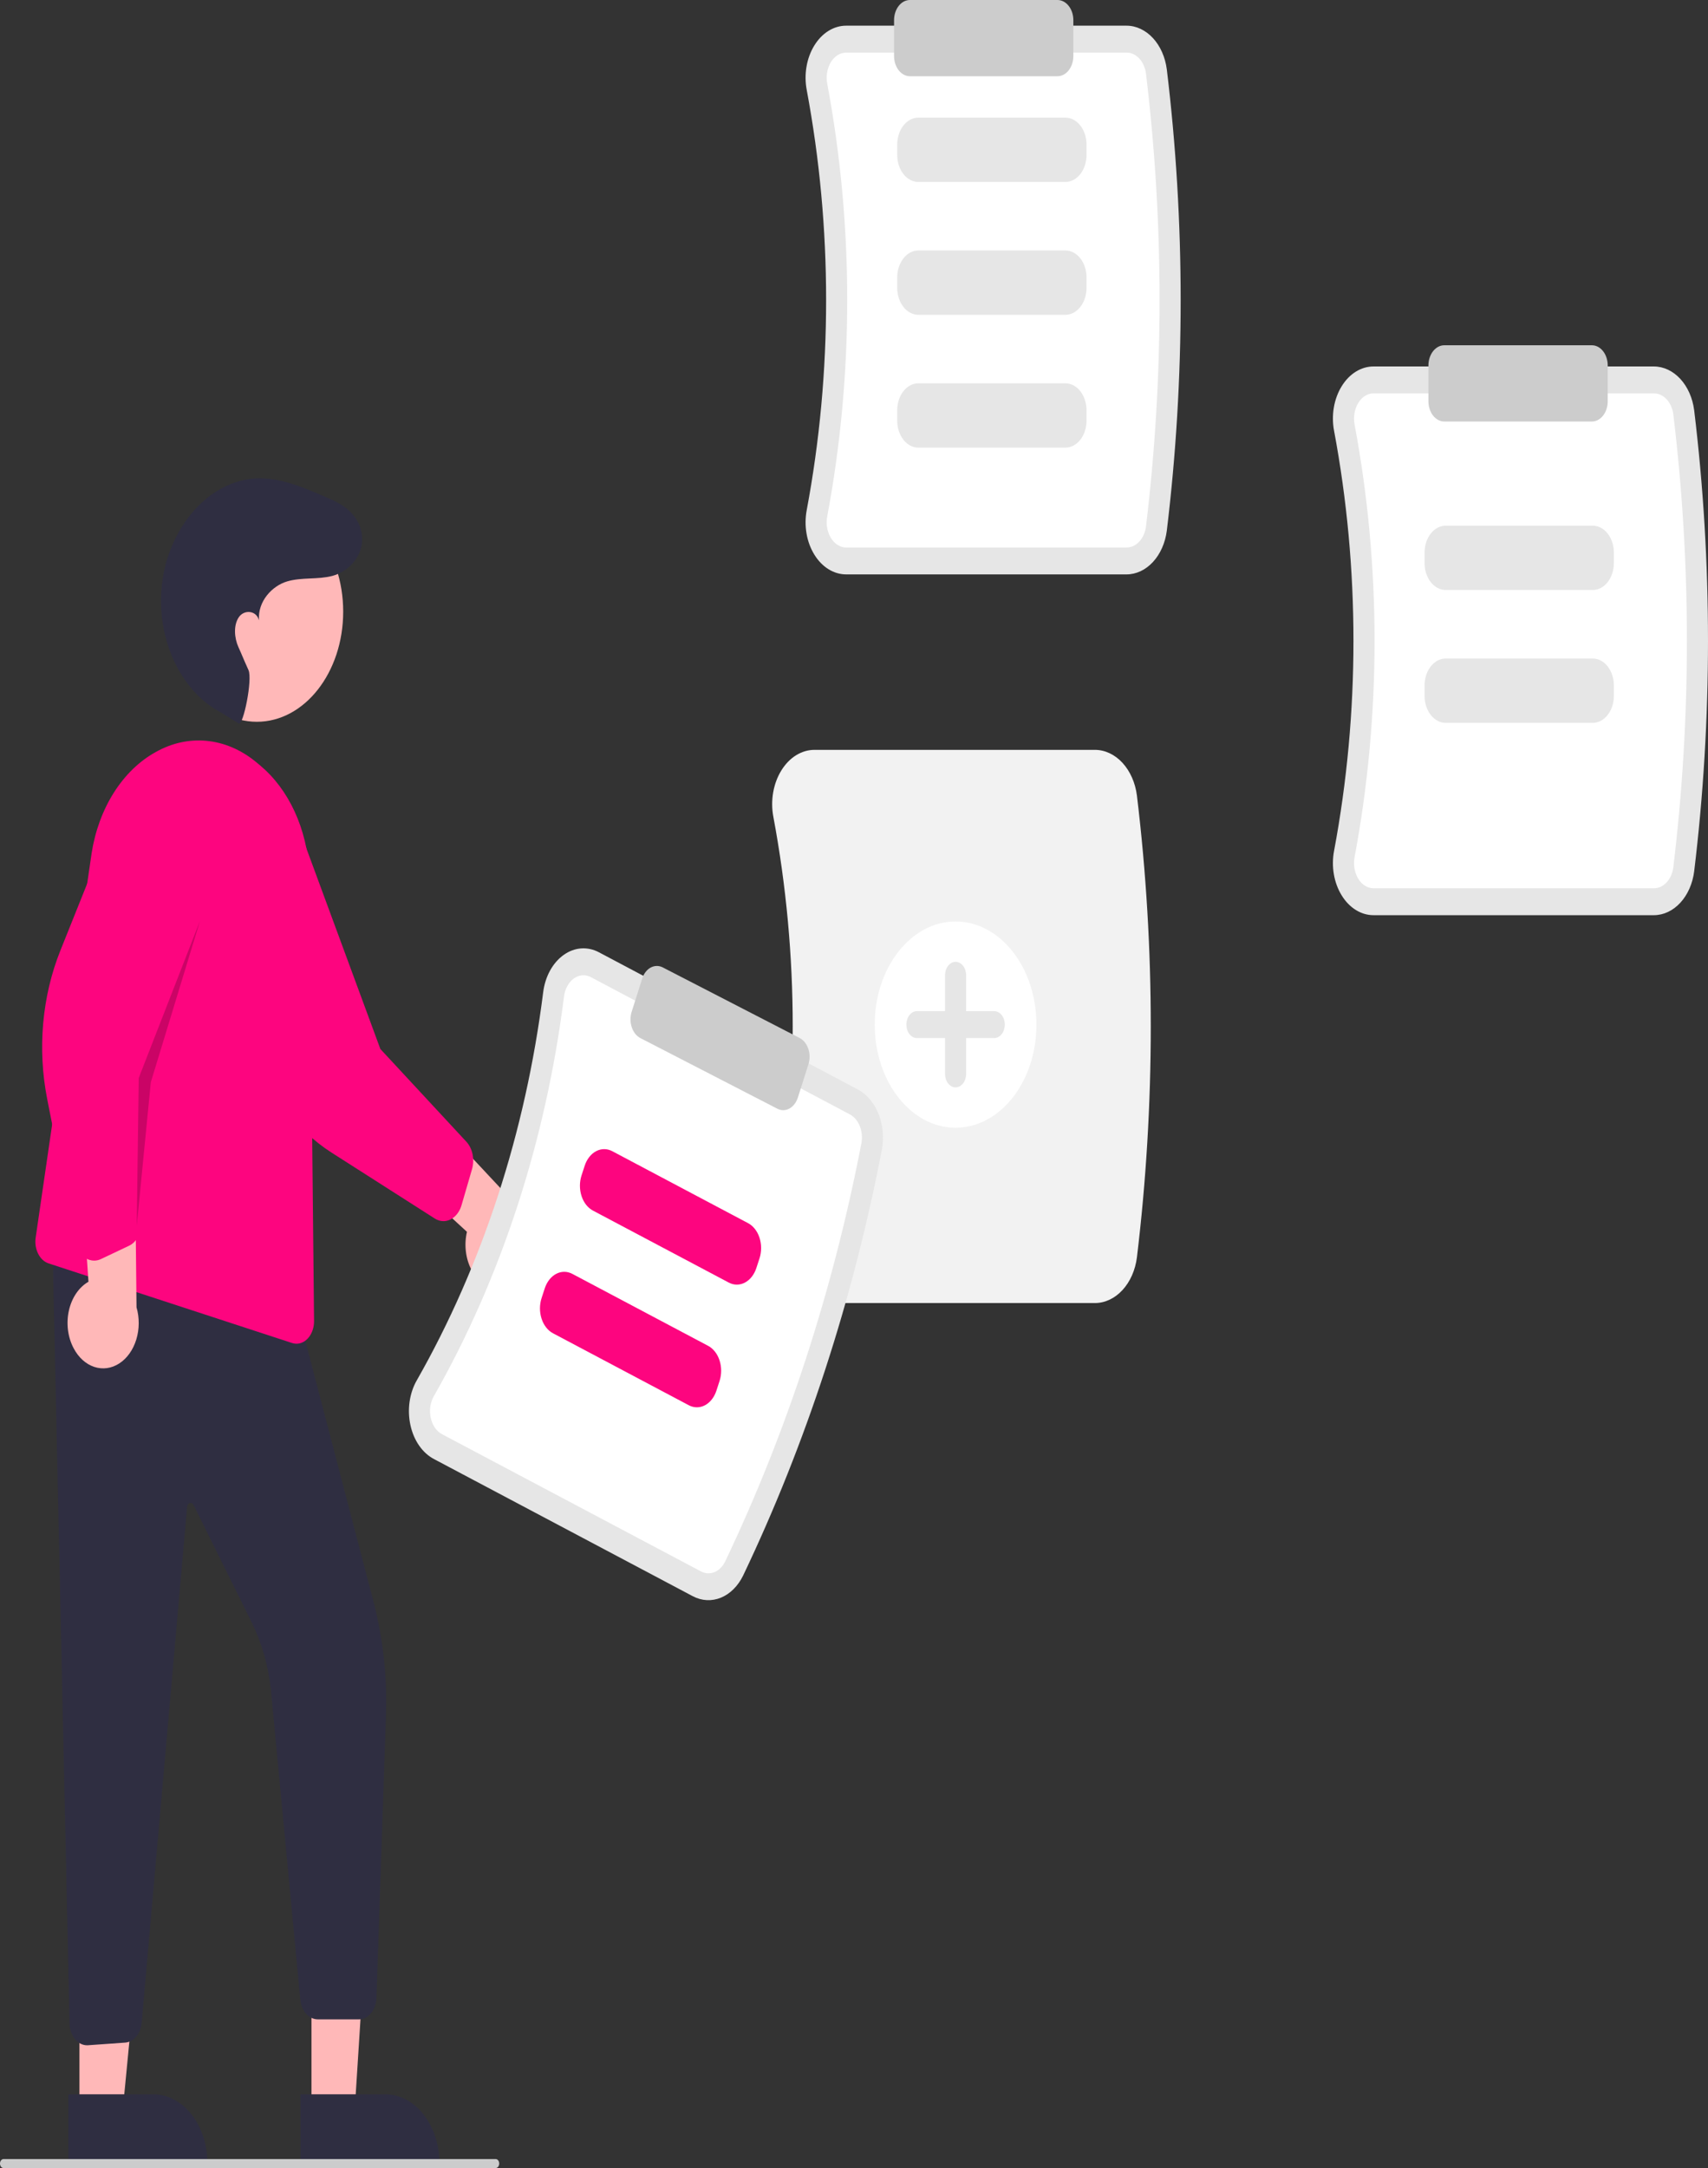 <svg width="190" height="241" viewBox="0 0 190 241" fill="none" xmlns="http://www.w3.org/2000/svg">
<rect x="0" y="0" width="190" height="241" fill="#333333" stroke="none"/>
<g clip-path="url(#clip0_110_72)">
<path d="M125.325 63.85H94.14C93.457 63.852 92.783 63.657 92.168 63.277C91.554 62.898 91.016 62.345 90.594 61.66C90.165 60.969 89.865 60.162 89.718 59.301C89.57 58.44 89.579 57.548 89.743 56.691C92.617 41.348 92.617 25.357 89.743 10.013C89.579 9.157 89.57 8.265 89.718 7.404C89.865 6.543 90.165 5.736 90.594 5.045C91.016 4.36 91.554 3.807 92.168 3.428C92.783 3.048 93.457 2.852 94.14 2.855H125.325C126.402 2.859 127.442 3.35 128.262 4.24C129.081 5.131 129.625 6.363 129.798 7.718C131.851 24.707 131.851 41.998 129.798 58.987C129.625 60.342 129.081 61.574 128.262 62.465C127.442 63.355 126.402 63.846 125.325 63.85Z" fill="#E6E6E6"/>
<path d="M94.14 5.846C93.812 5.844 93.488 5.938 93.193 6.12C92.898 6.303 92.639 6.568 92.437 6.897C92.228 7.233 92.083 7.626 92.011 8.046C91.94 8.465 91.945 8.899 92.025 9.316C94.985 25.118 94.985 41.587 92.025 57.389C91.945 57.806 91.94 58.24 92.011 58.659C92.083 59.078 92.228 59.471 92.437 59.808C92.639 60.136 92.898 60.402 93.193 60.584C93.488 60.767 93.812 60.861 94.14 60.859H125.325C125.842 60.859 126.342 60.626 126.737 60.2C127.131 59.774 127.395 59.183 127.479 58.533C129.495 41.844 129.495 24.861 127.479 8.172C127.395 7.522 127.131 6.931 126.737 6.505C126.342 6.079 125.842 5.846 125.325 5.846L94.14 5.846Z" fill="white"/>
<path d="M118.52 20.226H102.155C101.533 20.226 100.936 19.91 100.497 19.35C100.057 18.789 99.809 18.029 99.809 17.236V16.067C99.809 15.274 100.057 14.514 100.497 13.954C100.936 13.393 101.533 13.078 102.155 13.077H118.52C119.142 13.078 119.738 13.393 120.178 13.954C120.618 14.514 120.865 15.274 120.866 16.067V17.236C120.865 18.029 120.618 18.789 120.178 19.35C119.738 19.91 119.142 20.226 118.52 20.226Z" fill="#E6E6E6"/>
<path d="M118.52 34.993H102.155C101.533 34.992 100.936 34.677 100.497 34.116C100.057 33.556 99.809 32.796 99.809 32.003V30.834C99.809 30.041 100.057 29.281 100.497 28.72C100.936 28.16 101.533 27.844 102.155 27.843H118.52C119.142 27.844 119.738 28.16 120.178 28.72C120.618 29.281 120.865 30.041 120.866 30.834V32.003C120.865 32.796 120.618 33.556 120.178 34.116C119.738 34.677 119.142 34.992 118.52 34.993Z" fill="#E6E6E6"/>
<path d="M118.52 49.76H102.155C101.533 49.759 100.936 49.444 100.497 48.883C100.057 48.323 99.809 47.563 99.809 46.77V45.601C99.809 44.808 100.057 44.048 100.497 43.487C100.936 42.927 101.533 42.611 102.155 42.611H118.52C119.142 42.611 119.738 42.927 120.178 43.487C120.618 44.048 120.865 44.808 120.866 45.601V46.77C120.865 47.563 120.618 48.323 120.178 48.883C119.738 49.444 119.142 49.759 118.52 49.76Z" fill="#E6E6E6"/>
<path d="M183.987 101.732H152.802C152.119 101.735 151.445 101.539 150.83 101.159C150.216 100.78 149.678 100.227 149.256 99.542C148.827 98.851 148.528 98.044 148.38 97.183C148.233 96.322 148.241 95.43 148.405 94.574C151.279 79.23 151.279 63.239 148.405 47.895C148.241 47.039 148.233 46.147 148.38 45.286C148.528 44.425 148.827 43.618 149.256 42.927C149.678 42.242 150.216 41.689 150.83 41.31C151.445 40.93 152.119 40.734 152.802 40.737H183.987C185.064 40.741 186.104 41.232 186.924 42.123C187.743 43.013 188.288 44.245 188.461 45.6C190.513 62.59 190.513 79.88 188.461 96.869C188.288 98.224 187.743 99.456 186.924 100.347C186.104 101.237 185.064 101.728 183.987 101.732Z" fill="#E6E6E6"/>
<path d="M152.802 43.728C152.474 43.727 152.15 43.82 151.855 44.002C151.56 44.185 151.301 44.45 151.099 44.779C150.89 45.116 150.745 45.509 150.673 45.928C150.602 46.347 150.607 46.781 150.687 47.198C153.647 63 153.647 79.469 150.687 95.271C150.607 95.688 150.602 96.122 150.673 96.541C150.745 96.96 150.89 97.353 151.099 97.69C151.301 98.019 151.56 98.284 151.855 98.467C152.15 98.649 152.474 98.743 152.802 98.741H183.987C184.504 98.742 185.005 98.508 185.399 98.082C185.794 97.656 186.057 97.065 186.141 96.415C188.157 79.726 188.157 62.743 186.141 46.054C186.057 45.404 185.794 44.813 185.399 44.387C185.005 43.961 184.504 43.728 183.987 43.728L152.802 43.728Z" fill="white"/>
<path d="M121.805 144.848H90.62C89.908 144.851 89.204 144.646 88.563 144.25C87.922 143.854 87.361 143.277 86.921 142.563C86.474 141.842 86.161 141.001 86.007 140.103C85.853 139.205 85.862 138.275 86.033 137.382C88.9 122.076 88.9 106.126 86.033 90.82C85.862 89.927 85.853 88.997 86.007 88.099C86.161 87.201 86.474 86.36 86.921 85.639C87.361 84.925 87.922 84.348 88.563 83.952C89.204 83.556 89.908 83.352 90.62 83.355H121.805C122.929 83.359 124.014 83.871 124.869 84.8C125.723 85.73 126.292 87.015 126.472 88.428C128.527 105.443 128.527 122.759 126.472 139.774C126.292 141.187 125.723 142.473 124.869 143.402C124.014 144.331 122.929 144.844 121.805 144.848Z" fill="#F2F2F2"/>
<path d="M177.182 65.585H160.817C160.195 65.584 159.599 65.269 159.159 64.708C158.719 64.148 158.471 63.388 158.471 62.595V61.426C158.471 60.633 158.719 59.873 159.159 59.312C159.599 58.752 160.195 58.436 160.817 58.435H177.182C177.804 58.436 178.4 58.752 178.84 59.312C179.28 59.873 179.528 60.633 179.528 61.426V62.595C179.528 63.388 179.28 64.148 178.84 64.708C178.4 65.269 177.804 65.584 177.182 65.585Z" fill="#E6E6E6"/>
<path d="M177.182 80.352H160.817C160.195 80.351 159.599 80.036 159.159 79.475C158.719 78.915 158.471 78.154 158.471 77.362V76.193C158.471 75.4 158.719 74.64 159.159 74.079C159.599 73.519 160.195 73.203 160.817 73.202H177.182C177.804 73.203 178.4 73.519 178.84 74.079C179.28 74.64 179.528 75.4 179.528 76.193V77.362C179.528 78.154 179.28 78.915 178.84 79.475C178.4 80.036 177.804 80.351 177.182 80.352Z" fill="#E6E6E6"/>
<path d="M106.3 125.36C111.268 125.36 115.295 120.227 115.295 113.896C115.295 107.564 111.268 102.431 106.3 102.431C101.332 102.431 97.305 107.564 97.305 113.896C97.305 120.227 101.332 125.36 106.3 125.36Z" fill="white"/>
<path d="M110.602 112.4H107.473V108.413C107.473 108.016 107.349 107.636 107.129 107.355C106.909 107.075 106.611 106.917 106.3 106.917C105.989 106.917 105.69 107.075 105.47 107.355C105.25 107.636 105.127 108.016 105.127 108.413V112.4H101.998C101.687 112.4 101.388 112.558 101.168 112.838C100.948 113.119 100.825 113.499 100.825 113.896C100.825 114.292 100.948 114.672 101.168 114.953C101.388 115.233 101.687 115.391 101.998 115.391H105.127V119.378C105.127 119.775 105.25 120.155 105.47 120.436C105.69 120.716 105.989 120.874 106.3 120.874C106.611 120.874 106.909 120.716 107.129 120.436C107.349 120.155 107.473 119.775 107.473 119.378V115.391H110.602C110.913 115.391 111.211 115.233 111.431 114.953C111.651 114.672 111.775 114.292 111.775 113.896C111.775 113.499 111.651 113.119 111.431 112.838C111.211 112.558 110.913 112.4 110.602 112.4Z" fill="#E6E6E6"/>
<path d="M117.641 8.474H101.216C100.749 8.473 100.302 8.236 99.972 7.816C99.642 7.395 99.457 6.825 99.456 6.231V2.243C99.457 1.648 99.642 1.078 99.972 0.658C100.302 0.237 100.749 0.001 101.216 0H117.641C118.108 0.001 118.555 0.237 118.885 0.658C119.215 1.078 119.401 1.648 119.401 2.243V6.231C119.401 6.825 119.215 7.395 118.885 7.816C118.555 8.236 118.108 8.473 117.641 8.474Z" fill="#CCCCCC"/>
<path d="M177.086 46.854H160.66C160.194 46.853 159.746 46.617 159.416 46.197C159.087 45.776 158.901 45.206 158.9 44.611V40.624C158.901 40.029 159.087 39.459 159.416 39.038C159.746 38.618 160.194 38.381 160.66 38.381H177.086C177.552 38.381 178 38.618 178.329 39.038C178.659 39.459 178.845 40.029 178.845 40.624V44.611C178.845 45.206 178.659 45.776 178.329 46.197C178 46.617 177.552 46.853 177.086 46.854Z" fill="#CCCCCC"/>
<path d="M34.648 234.8H39.443L40.942 211.229H34.648L34.648 234.8Z" fill="#FFB8B8"/>
<path d="M33.425 232.805L42.867 232.804H42.868C43.658 232.804 44.441 233.003 45.171 233.388C45.901 233.773 46.564 234.338 47.123 235.05C47.681 235.763 48.125 236.608 48.427 237.539C48.73 238.469 48.885 239.466 48.885 240.473V240.723L33.426 240.723L33.425 232.805Z" fill="#2F2E41"/>
<path d="M8.837 234.8H13.631L15.912 211.229H8.836L8.837 234.8Z" fill="#FFB8B8"/>
<path d="M7.614 232.805L17.056 232.804H17.057C17.847 232.804 18.63 233.003 19.36 233.388C20.09 233.773 20.753 234.338 21.312 235.05C21.87 235.763 22.314 236.608 22.616 237.539C22.919 238.469 23.074 239.466 23.074 240.473V240.723L7.615 240.723L7.614 232.805Z" fill="#2F2E41"/>
<path d="M9.688 227.354C9.198 227.354 8.727 227.119 8.368 226.697C8.175 226.472 8.019 226.2 7.911 225.897C7.802 225.594 7.743 225.267 7.736 224.934L5.813 137.1L33.115 145.799L41.538 178.008C42.625 182.151 43.095 186.517 42.925 190.88L41.879 222.101C41.855 222.741 41.639 223.344 41.275 223.786C40.911 224.227 40.428 224.474 39.926 224.473H35.347C34.874 224.471 34.418 224.251 34.062 223.855C33.706 223.458 33.474 222.912 33.409 222.315L30.136 187.851C29.85 185.163 29.112 182.585 27.973 180.293L21.532 167.295C21.489 167.208 21.426 167.141 21.351 167.101C21.277 167.062 21.195 167.053 21.116 167.075C21.037 167.098 20.966 167.15 20.912 167.226C20.858 167.302 20.823 167.398 20.813 167.5L15.759 224.865C15.704 225.447 15.491 225.986 15.155 226.387C14.82 226.788 14.385 227.025 13.926 227.057L9.799 227.349C9.762 227.352 9.725 227.354 9.688 227.354Z" fill="#2F2E41"/>
<path d="M28.572 80.234C33.877 80.234 38.177 74.753 38.177 67.991C38.177 61.23 33.877 55.749 28.572 55.749C23.267 55.749 18.966 61.23 18.966 67.991C18.966 74.753 23.267 80.234 28.572 80.234Z" fill="#FFB8B8"/>
<path d="M32.984 149.371C32.819 149.371 32.654 149.344 32.494 149.292L5.406 140.44C4.922 140.282 4.503 139.893 4.237 139.354C3.97 138.815 3.876 138.166 3.973 137.541L10.194 94.828C10.582 92.359 11.434 90.047 12.677 88.09C13.92 86.133 15.517 84.59 17.331 83.594C19.099 82.597 21.032 82.169 22.96 82.35C24.888 82.53 26.751 83.312 28.386 84.628C28.765 84.93 29.147 85.258 29.521 85.605C31.026 87.021 32.254 88.861 33.107 90.982C33.961 93.104 34.417 95.448 34.44 97.832L34.935 146.844C34.938 147.173 34.89 147.501 34.794 147.806C34.697 148.112 34.554 148.391 34.373 148.626C34.191 148.861 33.975 149.048 33.737 149.176C33.499 149.304 33.243 149.37 32.984 149.371Z" fill="#FD057F"/>
<path d="M8.193 149.874C7.87 149.268 7.655 148.579 7.563 147.855C7.472 147.132 7.506 146.392 7.663 145.687C7.82 144.982 8.096 144.329 8.473 143.775C8.849 143.222 9.316 142.779 9.841 142.48L8.636 124.735L15.021 129.145L15.186 145.321C15.522 146.478 15.513 147.752 15.161 148.901C14.809 150.05 14.138 150.995 13.276 151.556C12.414 152.117 11.421 152.256 10.484 151.946C9.547 151.636 8.732 150.899 8.193 149.874Z" fill="#FFB8B8"/>
<path d="M10.474 140.133C10.294 140.133 10.114 140.104 9.94 140.047C9.564 139.925 9.222 139.676 8.948 139.326C8.675 138.977 8.481 138.539 8.386 138.06L5.249 122.168C4.152 116.617 4.675 110.748 6.72 105.652L13.293 89.262C13.709 87.3 14.713 85.624 16.089 84.597C17.465 83.569 19.103 83.272 20.649 83.77C21.419 84.018 22.144 84.458 22.78 85.066C23.416 85.674 23.951 86.436 24.354 87.309C24.766 88.195 25.035 89.176 25.146 90.195C25.257 91.215 25.208 92.252 25.001 93.247L15.643 119.917L15.755 135.885C15.758 136.449 15.625 136.999 15.374 137.463C15.123 137.927 14.767 138.282 14.353 138.479L11.221 139.962C10.982 140.075 10.729 140.133 10.474 140.133Z" fill="#FD057F"/>
<path d="M55.267 143.346C54.695 143.263 54.145 143.021 53.656 142.638C53.166 142.254 52.748 141.739 52.431 141.127C52.114 140.516 51.907 139.823 51.823 139.098C51.739 138.373 51.781 137.634 51.945 136.931L40.606 126.519L47.394 123.229L57.121 133.621C58.028 134.051 58.78 134.891 59.234 135.981C59.687 137.07 59.812 138.334 59.583 139.533C59.355 140.732 58.789 141.782 57.993 142.485C57.198 143.188 56.228 143.494 55.267 143.346Z" fill="#FFB8B8"/>
<path d="M49.331 135.743C48.996 135.743 48.667 135.643 48.367 135.453L36.87 128.117C32.854 125.555 29.705 121.222 28.008 115.922L22.549 98.88C21.654 97.199 21.312 95.136 21.599 93.136C21.886 91.137 22.777 89.361 24.082 88.191C24.733 87.607 25.47 87.194 26.248 86.977C27.026 86.759 27.831 86.741 28.614 86.924C29.407 87.105 30.164 87.486 30.841 88.043C31.518 88.6 32.101 89.323 32.557 90.17L42.312 116.607L51.88 126.916C52.217 127.281 52.458 127.769 52.571 128.314C52.683 128.858 52.661 129.434 52.509 129.963L51.347 133.954C51.196 134.478 50.922 134.93 50.562 135.249C50.201 135.57 49.771 135.743 49.331 135.743Z" fill="#FD057F"/>
<path d="M26.554 80.421C27.065 80.706 28.11 75.523 27.642 74.486C26.945 72.945 26.987 72.956 26.524 71.936C26.062 70.916 25.959 69.52 26.557 68.622C27.156 67.725 28.541 67.844 28.814 68.969C28.638 66.832 30.297 65.114 31.94 64.631C33.583 64.148 35.316 64.448 36.968 64.018C38.885 63.52 40.88 61.471 40.115 58.784C39.984 58.337 39.787 57.925 39.536 57.571C38.652 56.304 37.416 55.764 36.207 55.241C33.692 54.153 31.109 53.051 28.455 53.171C26.268 53.317 24.162 54.272 22.395 55.92C20.627 57.567 19.275 59.835 18.503 62.447C18.32 63.1 18.179 63.772 18.08 64.454C17.169 70.696 20.013 76.854 24.633 79.231L26.554 80.421Z" fill="#2F2E41"/>
<path opacity="0.2" d="M15.213 136.247L15.431 119.834L22.252 102.353L16.777 120.297L15.213 136.247Z" fill="black"/>
<path d="M77.073 177.439L48.275 162.189C47.643 161.857 47.08 161.347 46.627 160.696C46.173 160.045 45.843 159.271 45.66 158.433C45.472 157.585 45.438 156.693 45.561 155.826C45.684 154.959 45.96 154.139 46.37 153.428C53.643 140.664 58.456 125.897 60.421 110.322C60.528 109.452 60.788 108.623 61.184 107.9C61.579 107.178 62.099 106.579 62.703 106.151C63.298 105.725 63.962 105.477 64.643 105.427C65.325 105.377 66.007 105.526 66.636 105.862L95.435 121.113C96.428 121.643 97.241 122.605 97.73 123.828C98.218 125.051 98.35 126.455 98.102 127.791C94.883 144.484 89.678 160.451 82.668 175.136C82.101 176.302 81.227 177.174 80.202 177.596C79.177 178.017 78.069 177.962 77.073 177.439Z" fill="#E6E6E6"/>
<path d="M65.736 108.624C65.433 108.462 65.106 108.391 64.779 108.415C64.452 108.439 64.133 108.557 63.847 108.762C63.553 108.971 63.3 109.262 63.108 109.615C62.916 109.967 62.789 110.37 62.738 110.794C60.715 126.835 55.757 142.043 48.267 155.188C48.067 155.534 47.932 155.932 47.872 156.354C47.811 156.776 47.828 157.21 47.919 157.623C48.007 158.026 48.166 158.398 48.383 158.71C48.601 159.023 48.872 159.268 49.175 159.427L77.973 174.677C78.451 174.93 78.983 174.959 79.476 174.759C79.968 174.558 80.389 174.141 80.663 173.583C87.549 159.157 92.661 143.473 95.824 127.076C95.941 126.434 95.876 125.76 95.64 125.174C95.404 124.587 95.012 124.127 94.534 123.874L65.736 108.624Z" fill="white"/>
<path d="M81.07 142.572L65.957 134.569C65.383 134.264 64.927 133.681 64.69 132.949C64.453 132.216 64.453 131.393 64.691 130.66L65.043 129.581C65.282 128.849 65.739 128.268 66.314 127.965C66.889 127.663 67.535 127.663 68.11 127.967L83.222 135.969C83.796 136.274 84.252 136.857 84.49 137.59C84.727 138.323 84.727 139.146 84.489 139.879L84.137 140.958C83.898 141.69 83.44 142.271 82.865 142.573C82.29 142.876 81.645 142.875 81.07 142.572Z" fill="#FD057F"/>
<path d="M76.624 156.209L61.512 148.206C60.938 147.901 60.482 147.318 60.245 146.585C60.007 145.852 60.008 145.029 60.246 144.297L60.597 143.218C60.837 142.486 61.294 141.905 61.869 141.602C62.444 141.3 63.09 141.3 63.665 141.603L78.777 149.606C79.351 149.911 79.807 150.494 80.044 151.227C80.282 151.96 80.281 152.783 80.043 153.515L79.692 154.595C79.452 155.326 78.995 155.907 78.42 156.21C77.845 156.513 77.199 156.512 76.624 156.209Z" fill="#FD057F"/>
<path d="M87.126 123.407C86.899 123.407 86.675 123.351 86.466 123.242L71.238 115.395C70.805 115.172 70.46 114.739 70.278 114.191C70.096 113.644 70.091 113.027 70.266 112.475L71.439 108.778C71.614 108.227 71.953 107.786 72.383 107.554C72.813 107.322 73.297 107.317 73.73 107.54L88.958 115.387C89.39 115.61 89.735 116.043 89.917 116.59C90.1 117.138 90.104 117.755 89.93 118.307L88.757 122.004C88.625 122.418 88.4 122.772 88.109 123.022C87.819 123.272 87.476 123.406 87.126 123.407Z" fill="#CCCCCC"/>
<path d="M55.142 241H0.391C0.287 241 0.188 240.947 0.115 240.854C0.041 240.761 0 240.634 0 240.502C0 240.369 0.041 240.243 0.115 240.149C0.188 240.056 0.287 240.003 0.391 240.003H55.142C55.246 240.003 55.346 240.056 55.419 240.149C55.492 240.243 55.533 240.369 55.533 240.502C55.533 240.634 55.492 240.761 55.419 240.854C55.346 240.947 55.246 241 55.142 241Z" fill="#CCCCCC"/>
</g>
<defs>
<clipPath id="clip0_110_72">
<rect width="190" height="241" fill="white"/>
</clipPath>
</defs>
</svg>
